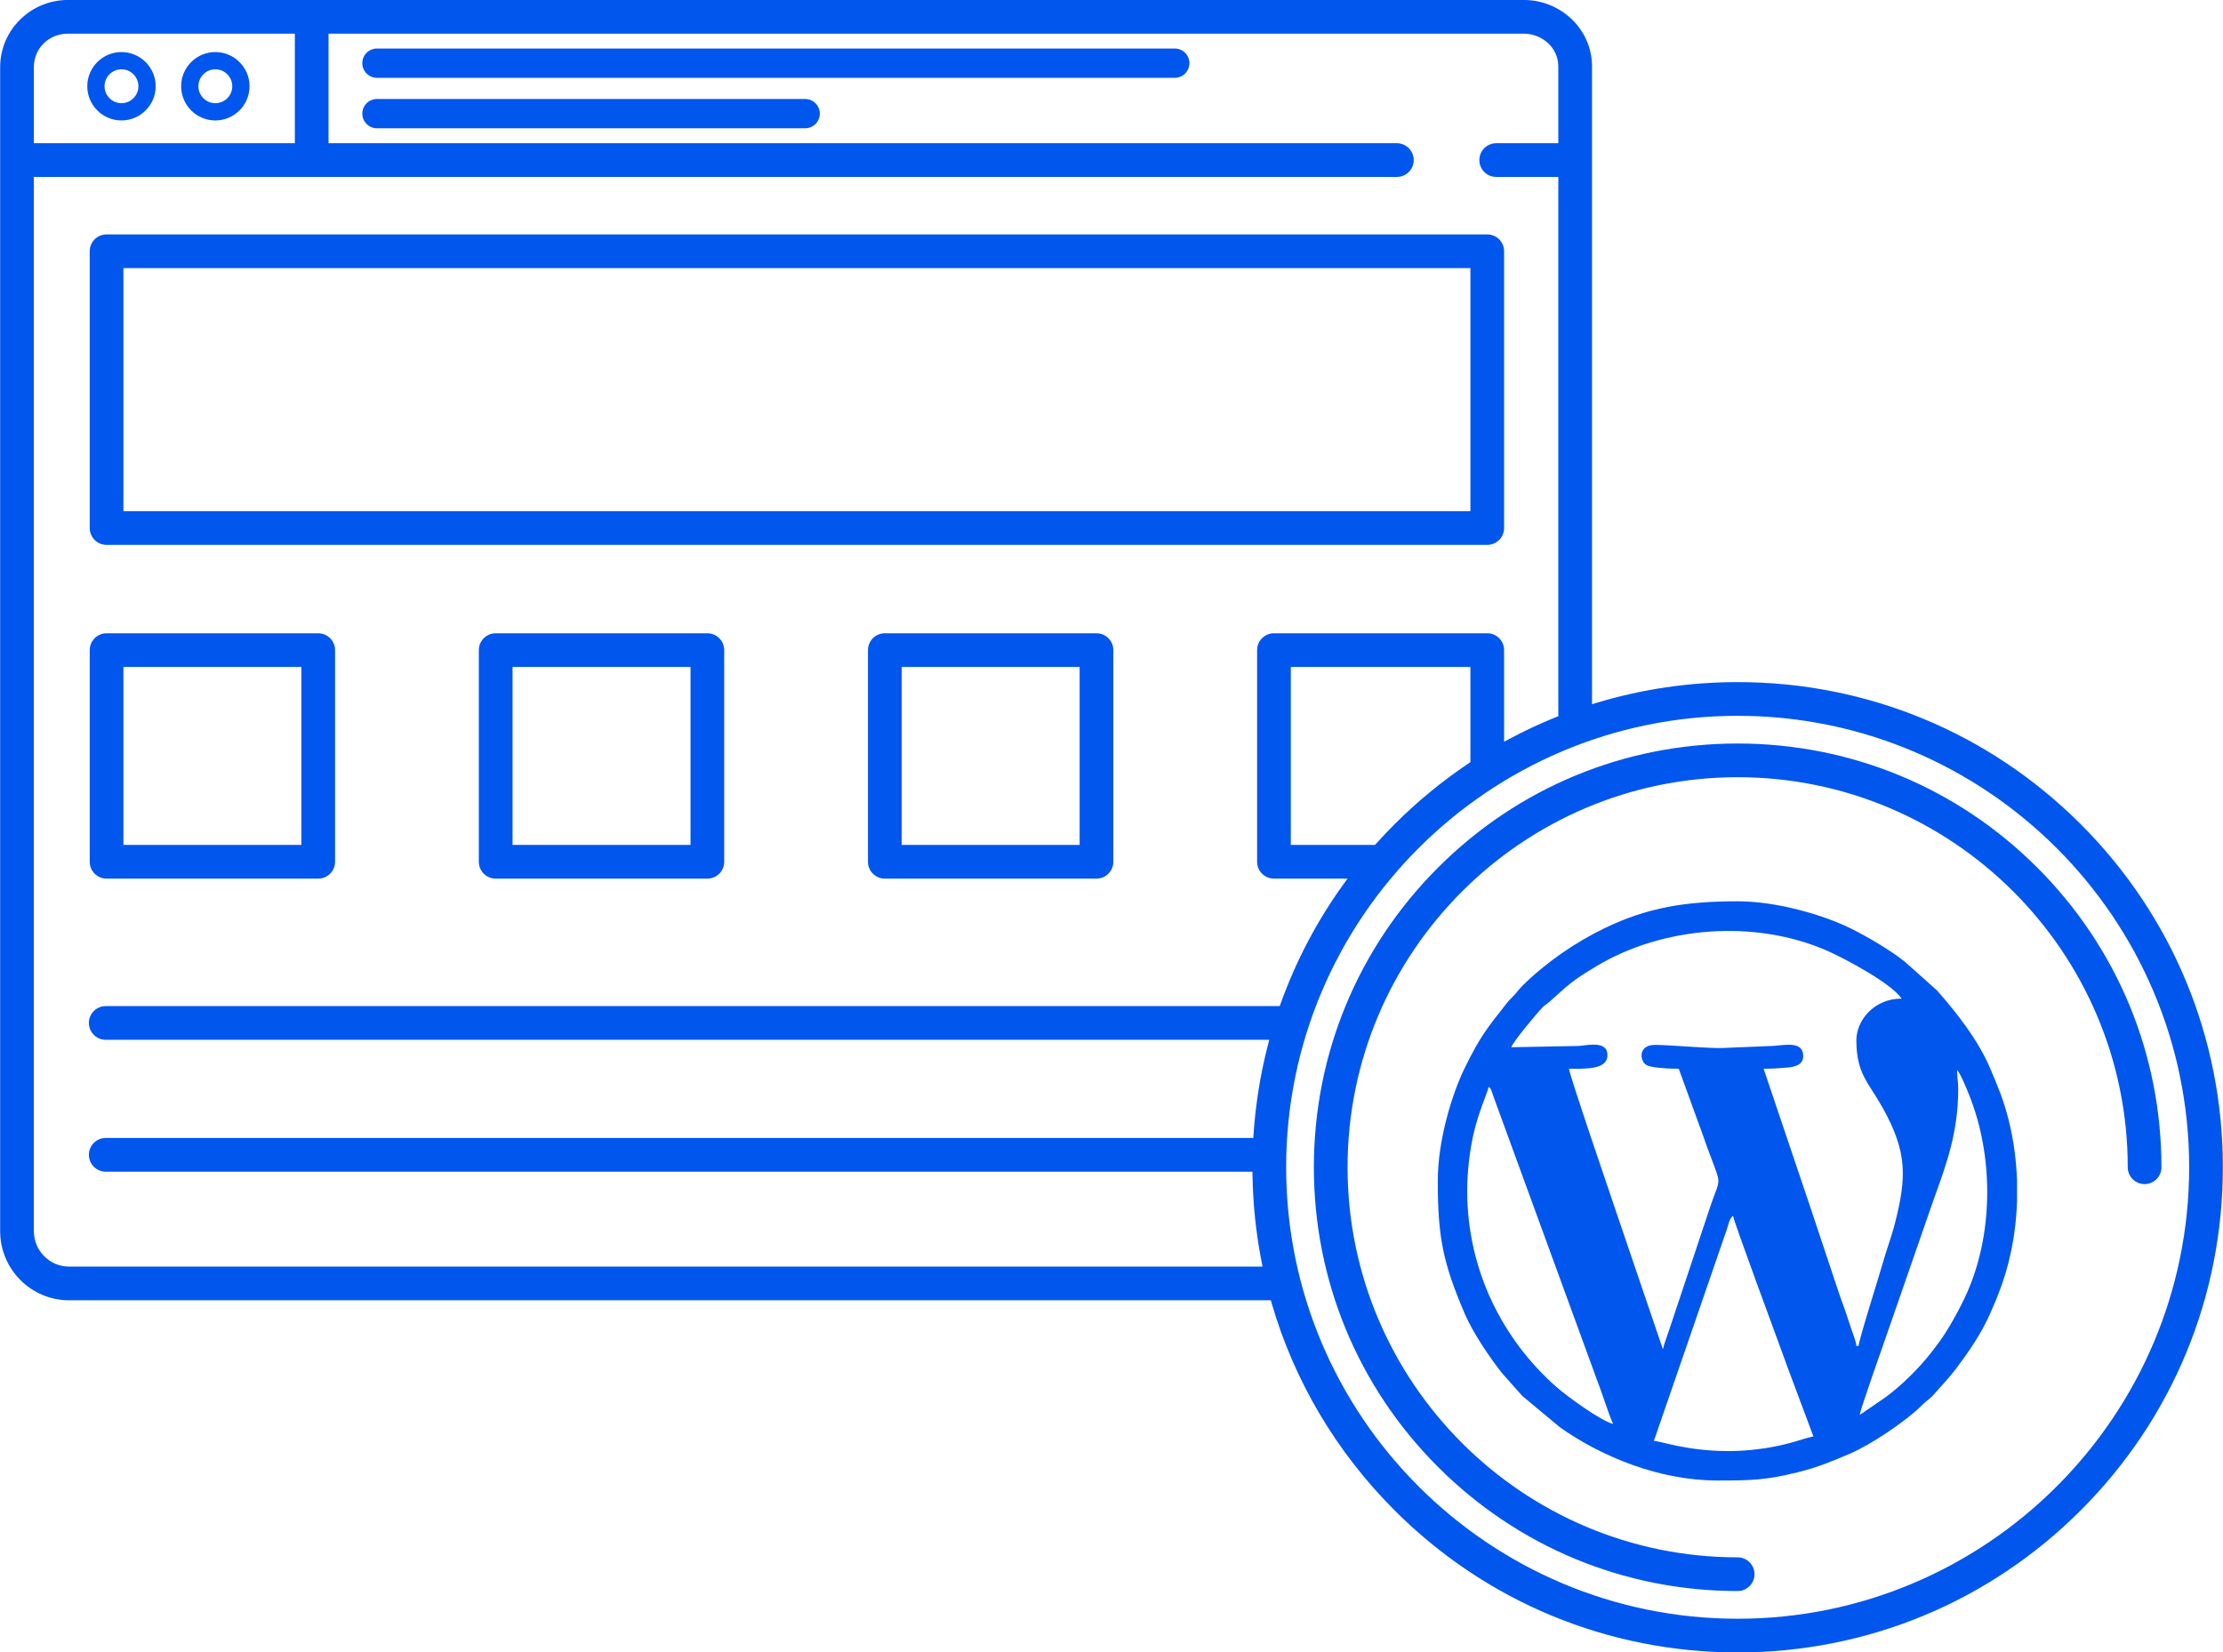 <?xml version="1.0" encoding="UTF-8"?>
<!DOCTYPE svg PUBLIC "-//W3C//DTD SVG 1.1//EN" "http://www.w3.org/Graphics/SVG/1.1/DTD/svg11.dtd">
<!-- Creator: CorelDRAW 2019 (64-Bit) -->
<svg xmlns="http://www.w3.org/2000/svg" xml:space="preserve" width="3.059in" height="2.274in" version="1.1" style="shape-rendering:geometricPrecision; text-rendering:geometricPrecision; image-rendering:optimizeQuality; fill-rule:evenodd; clip-rule:evenodd"
viewBox="0 0 3059 2274"
 xmlns:xlink="http://www.w3.org/1999/xlink">
 <defs>
  <style type="text/css">
  
    .fil0 {fill:#0056ed}
  
  </style>
 </defs>
 <g id="Layer_x0020_1">
  <g id="_1964802574096">
   <path class="fil0" d="M1748.71 1789.41l-1653.67 0c-52.42,0 -94.83,-42.83 -94.83,-95.16l0 -1601.8c0,-51.32 42.17,-92.49 93.28,-92.49l2003.3 0c50.76,0 93.93,40.05 93.93,91.49l0 877.69 5.9 -1.79c63.01,-19.1 128.66,-28.64 194.49,-28.64 178.29,0 346.04,69.49 472.11,195.56 126.07,126.06 195.57,293.83 195.57,472.11 0,178.29 -69.49,346.06 -195.57,472.12 -126.07,126.06 -293.83,195.55 -472.11,195.55 -178.27,0 -346.04,-69.49 -472.09,-195.55 -79.67,-79.67 -138.06,-177.47 -169.35,-285.78l-0.95 -3.3zm642.4 -804.33c-342.57,0 -621.29,278.72 -621.29,621.3 0,342.57 278.71,621.3 621.29,621.3 342.59,0 621.32,-278.7 621.32,-621.3 0,-342.59 -278.74,-621.3 -621.32,-621.3zm0 1204.46c-155.71,0 -302.24,-60.7 -412.34,-170.8 -110.11,-110.1 -170.81,-256.65 -170.81,-412.37 0,-155.72 60.7,-302.24 170.81,-412.35 110.1,-110.11 256.63,-170.81 412.34,-170.81 155.72,0 302.26,60.7 412.37,170.81 110.11,110.11 170.8,256.63 170.8,412.35 0,12.8 -10.38,23.18 -23.18,23.18 -12.81,0 -23.18,-10.37 -23.18,-23.18 0,-296 -240.82,-536.8 -536.81,-536.8 -295.98,0 -536.78,240.82 -536.78,536.8 0,295.98 240.8,536.81 536.78,536.81 12.81,0 23.18,10.37 23.18,23.18 0,12.8 -10.37,23.18 -23.18,23.18zm-246.75 -1203.93l0 -742.13 -85.48 0c-12.8,0 -23.18,-10.38 -23.18,-23.18 0,-12.8 10.38,-23.18 23.18,-23.18l85.48 0 0 -105.67c0,-25.85 -22.42,-45.13 -47.57,-45.13l-1644.69 0 0 150.8 1470.1 0c12.8,0 23.19,10.37 23.19,23.18 0,12.81 -10.39,23.18 -23.19,23.18l-1875.62 0 0 1450.78c0,26.76 21.61,48.8 48.46,48.8l1642.31 0 -1.08 -5.46c-7.87,-39.74 -12.1,-80.17 -12.74,-120.67l-0.07 -4.5 -1577.96 0c-12.8,0 -23.18,-10.39 -23.18,-23.18 0,-12.8 10.38,-23.19 23.18,-23.19l1579.14 0 0.28 -4.28c2.78,-42.22 9.5,-84.18 20.19,-125.12l1.5 -5.72 -1601.11 0c-12.8,0 -23.18,-10.37 -23.18,-23.18 0,-12.8 10.39,-23.18 23.18,-23.18l1615.5 0 1.09 -3.04c21.02,-58.83 50.35,-114.53 86.94,-165.17l5.24 -7.25 -101.22 0c-12.8,0 -23.18,-10.38 -23.18,-23.18l0 -291.26c0,-12.8 10.38,-23.19 23.18,-23.19l293.5 0c12.81,0 23.19,10.39 23.19,23.19l0 126.08 6.73 -3.61c21.1,-11.3 42.82,-21.46 65.03,-30.4l2.86 -1.15zm-612.34 200.35c0,12.8 -10.39,23.18 -23.18,23.18l-291.27 0c-12.8,0 -23.18,-10.38 -23.18,-23.18l0 -291.26c0,-12.8 10.38,-23.19 23.18,-23.19l291.27 0c12.8,0 23.18,10.39 23.18,23.19l0 291.26zm-535.48 0c0,12.8 -10.38,23.18 -23.18,23.18l-291.26 0c-12.8,0 -23.19,-10.38 -23.19,-23.18l0 -291.26c0,-12.8 10.38,-23.19 23.19,-23.19l291.26 0c12.81,0 23.18,10.39 23.18,23.19l0 291.26zm-535.47 0c0,12.8 -10.39,23.18 -23.18,23.18l-291.26 0c-12.8,0 -23.18,-10.38 -23.18,-23.18l0 -291.26c0,-12.8 10.37,-23.19 23.18,-23.19l291.26 0c12.8,0 23.18,10.39 23.18,23.19l0 291.26zm1608.67 -459.31c0,12.81 -10.39,23.19 -23.19,23.19l-1899.93 0c-12.8,0 -23.18,-10.38 -23.18,-23.19l0 -380.88c0,-12.8 10.38,-23.18 23.18,-23.18l1899.93 0c12.8,0 23.19,10.38 23.19,23.18l0 380.88zm-828.98 436.12l244.9 0 0 -244.9 -244.9 0 0 244.9zm-535.47 0l244.9 0 0 -244.9 -244.9 0 0 244.9zm-535.48 0l244.9 0 0 -244.9 -244.9 0 0 244.9zm0 -459.3l1853.56 0 0 -334.52 -1853.56 0 0 334.52zm1722.3 459.3l1.37 -1.52c8.27,-9.22 16.78,-18.21 25.54,-26.97 31.26,-31.26 65.57,-59.46 102.32,-84.04l2.03 -1.36 0 -131.01 -247.14 0 0 244.9 115.88 0zm-1486.37 -1116.45l-312.25 0c-26.02,0 -46.91,19.89 -46.91,46.13l0 104.67 359.16 0 0 -150.8z"/>
   <path class="fil0" d="M1107.96 176.54c11.12,0 20.15,-9.02 20.15,-20.15 0,-11.13 -9.02,-20.15 -20.15,-20.15l-589.25 0c-11.13,0 -20.15,9.02 -20.15,20.15 0,11.13 9.03,20.15 20.15,20.15l589.25 0zm508.58 -69.44c11.14,0 20.16,-9.03 20.16,-20.17 0,-11.13 -9.03,-20.15 -20.16,-20.15l-1097.83 0c-11.13,0 -20.15,9.02 -20.15,20.15 0,11.13 9.02,20.17 20.15,20.17l1097.83 0z"/>
   <path class="fil0" d="M296.31 165.76c25.94,0 47.06,-21.12 47.06,-47.06 0,-25.94 -21.12,-47.06 -47.06,-47.06 -25.94,0 -47.06,21.12 -47.06,47.06 0,25.94 21.11,47.06 47.06,47.06zm0 -70.37c12.85,0 23.3,10.46 23.3,23.31 0,12.85 -10.45,23.31 -23.3,23.31 -12.85,0 -23.31,-10.46 -23.31,-23.31 0,-12.85 10.45,-23.31 23.31,-23.31z"/>
   <path class="fil0" d="M167.15 165.76c25.94,0 47.06,-21.12 47.06,-47.06 0,-25.94 -21.12,-47.06 -47.06,-47.06 -25.94,0 -47.06,21.12 -47.06,47.06 0,25.94 21.11,47.06 47.06,47.06zm0 -70.37c12.85,0 23.3,10.46 23.3,23.31 0,12.85 -10.45,23.31 -23.3,23.31 -12.85,0 -23.31,-10.46 -23.31,-23.31 0,-12.85 10.45,-23.31 23.31,-23.31z"/>
   <path class="fil0" d="M2378.59 1996.96c-57.13,0 -93.36,-13.8 -102.75,-14.01l100.6 -291.71c2.31,-6.93 3.37,-14.43 8.37,-18.09 0.58,7 61.12,170.15 68.3,190.12 2.24,6.24 4.24,11.81 6.65,18.26l35.58 95.19c-20.39,4.75 -24.04,8.15 -54.34,14.16 -17.76,3.53 -41.09,6.08 -62.41,6.08zm396.98 -372.7l0 29.3c-1,28.6 -4.93,57 -11.81,84.06 -6.71,26.41 -15.62,48.57 -25.57,70.94 -12.01,27 -28.96,51.52 -46.46,74.97 -3.74,5.02 -6.63,7.99 -10.46,12.89l-22.04 24.67c-4.96,4.93 -8.39,6.68 -13.29,11.62 -22.92,23.11 -71.83,55.64 -100.33,67.81 -23.78,10.15 -43.59,18.54 -71.11,25.41 -44.39,11.1 -65.43,11.5 -109.38,11.5l-2.11 0c-78.91,0 -158.55,-32.28 -216.39,-73.17l-51.81 -43.15 -22.7 -25.56c-2.23,-2.76 -3.4,-3.59 -5.81,-6.65 -17.88,-22.77 -39.87,-55.58 -50.91,-81.42 -29.85,-69.93 -36.91,-105.06 -36.91,-182.59 0,-54.84 19.18,-118.83 37.34,-155.7 22,-44.66 30.86,-54.42 56.96,-87.82 4.47,-5.72 6.61,-7.21 11.19,-12.16 4.33,-4.67 6,-7.64 10.87,-12.48 31.83,-31.65 73.21,-60.19 113.51,-79.54 58.88,-28.28 110.97,-36.83 182.68,-36.83 55.04,0 118.7,19.11 155.7,37.34 22.33,11 55.98,30.68 75.07,46.36l43.6 38.91c27.88,31.65 56.55,68.25 73.24,107.35 10.15,23.78 18.53,43.58 25.41,71.11 6.68,26.69 10.51,54.67 11.5,82.84zm-756.6 14.64c0,-26.62 3.4,-54.54 8.43,-77.19 6.89,-31 18.96,-56.66 21.15,-66.04 4,2.93 4.22,7.27 6.23,12.45l143.68 393.41c3.87,9.81 6.9,19.36 10.24,28.68 3.26,9.08 7.2,21.26 11.09,29.38 -16.17,-3.76 -62.67,-37.29 -78.22,-51 -72.59,-64.01 -122.61,-159.31 -122.61,-269.7zm674.09 -166.58c5.2,5.99 13.81,27.55 16.68,34.7 34.56,86.34 33.68,196.24 -6.8,280.32 -7.06,14.65 -13.26,25.94 -21.26,39.45 -7.54,12.72 -16.04,24.17 -25.06,35.65 -16.83,21.41 -39.75,43.87 -61.41,60.03l-36.03 24.68c0.64,-7.73 33.01,-98.24 36.39,-108.39l65 -187.21c17.58,-48.62 34.05,-92.67 34.05,-152.76 0,-11.27 -1.55,-15.59 -1.55,-26.47zm-138.56 -40.48c0,46.22 17.08,58.26 36.31,92.9 33.96,61.16 32.76,95.41 16.94,158.07 -4.83,19.12 -12.13,37.99 -17.13,56.05 -4.54,16.41 -32.84,105.27 -33.02,113.32l-3.11 0c-0.55,-6.61 -4.94,-17.19 -7.2,-23.94 -2.85,-8.54 -4.96,-14.81 -7.78,-23.36 -2.82,-8.56 -5.56,-15.06 -8.18,-22.96 -2.83,-8.52 -5.34,-16 -8.18,-24.51 -10.57,-31.72 -21.09,-63.24 -31.91,-95.75l-64.41 -190.9c13,0 21.78,-0.61 34.04,-1.76 9.17,-0.86 20.44,-3.85 20.44,-15.36 0,-23.65 -29.41,-13.81 -48.24,-14l-62.63 2.59c-16.6,0.91 -74.2,-4.34 -93.15,-4.26 -23.19,0.11 -20.68,21.17 -12.79,26.97 3.22,2.37 9.55,3.43 13.25,3.88 11.44,1.38 20.21,1.94 32.31,1.94l34.44 94.77c5.27,15.87 11.71,31.26 17.52,47.89 5.76,16.5 1.37,17.26 -8.96,48.24l-48.65 145.96c-2.93,8.76 -5.51,16.54 -8.17,24.52 -2.69,8.08 -6.1,16.6 -7.98,24.71l-65.19 -191.68c-3.99,-11.97 -63.86,-186.93 -64.03,-194.4 22.41,0 52.93,1.63 52.93,-18.68 0,-19.21 -23.91,-14.39 -39.15,-12.68l-93.18 1.78c1.9,-7.13 35.95,-47.76 43.14,-54.94 3.58,-3.59 5,-3.78 8.61,-6.96 27.33,-24.06 28.61,-27.58 65.5,-49.7 90.75,-54.42 217.44,-65.39 318.61,-20.69 20.28,8.96 86.68,43.61 101.23,65.35 -38.13,0 -62.27,30.03 -62.27,57.6z"/>
  </g>
 </g>
</svg>

